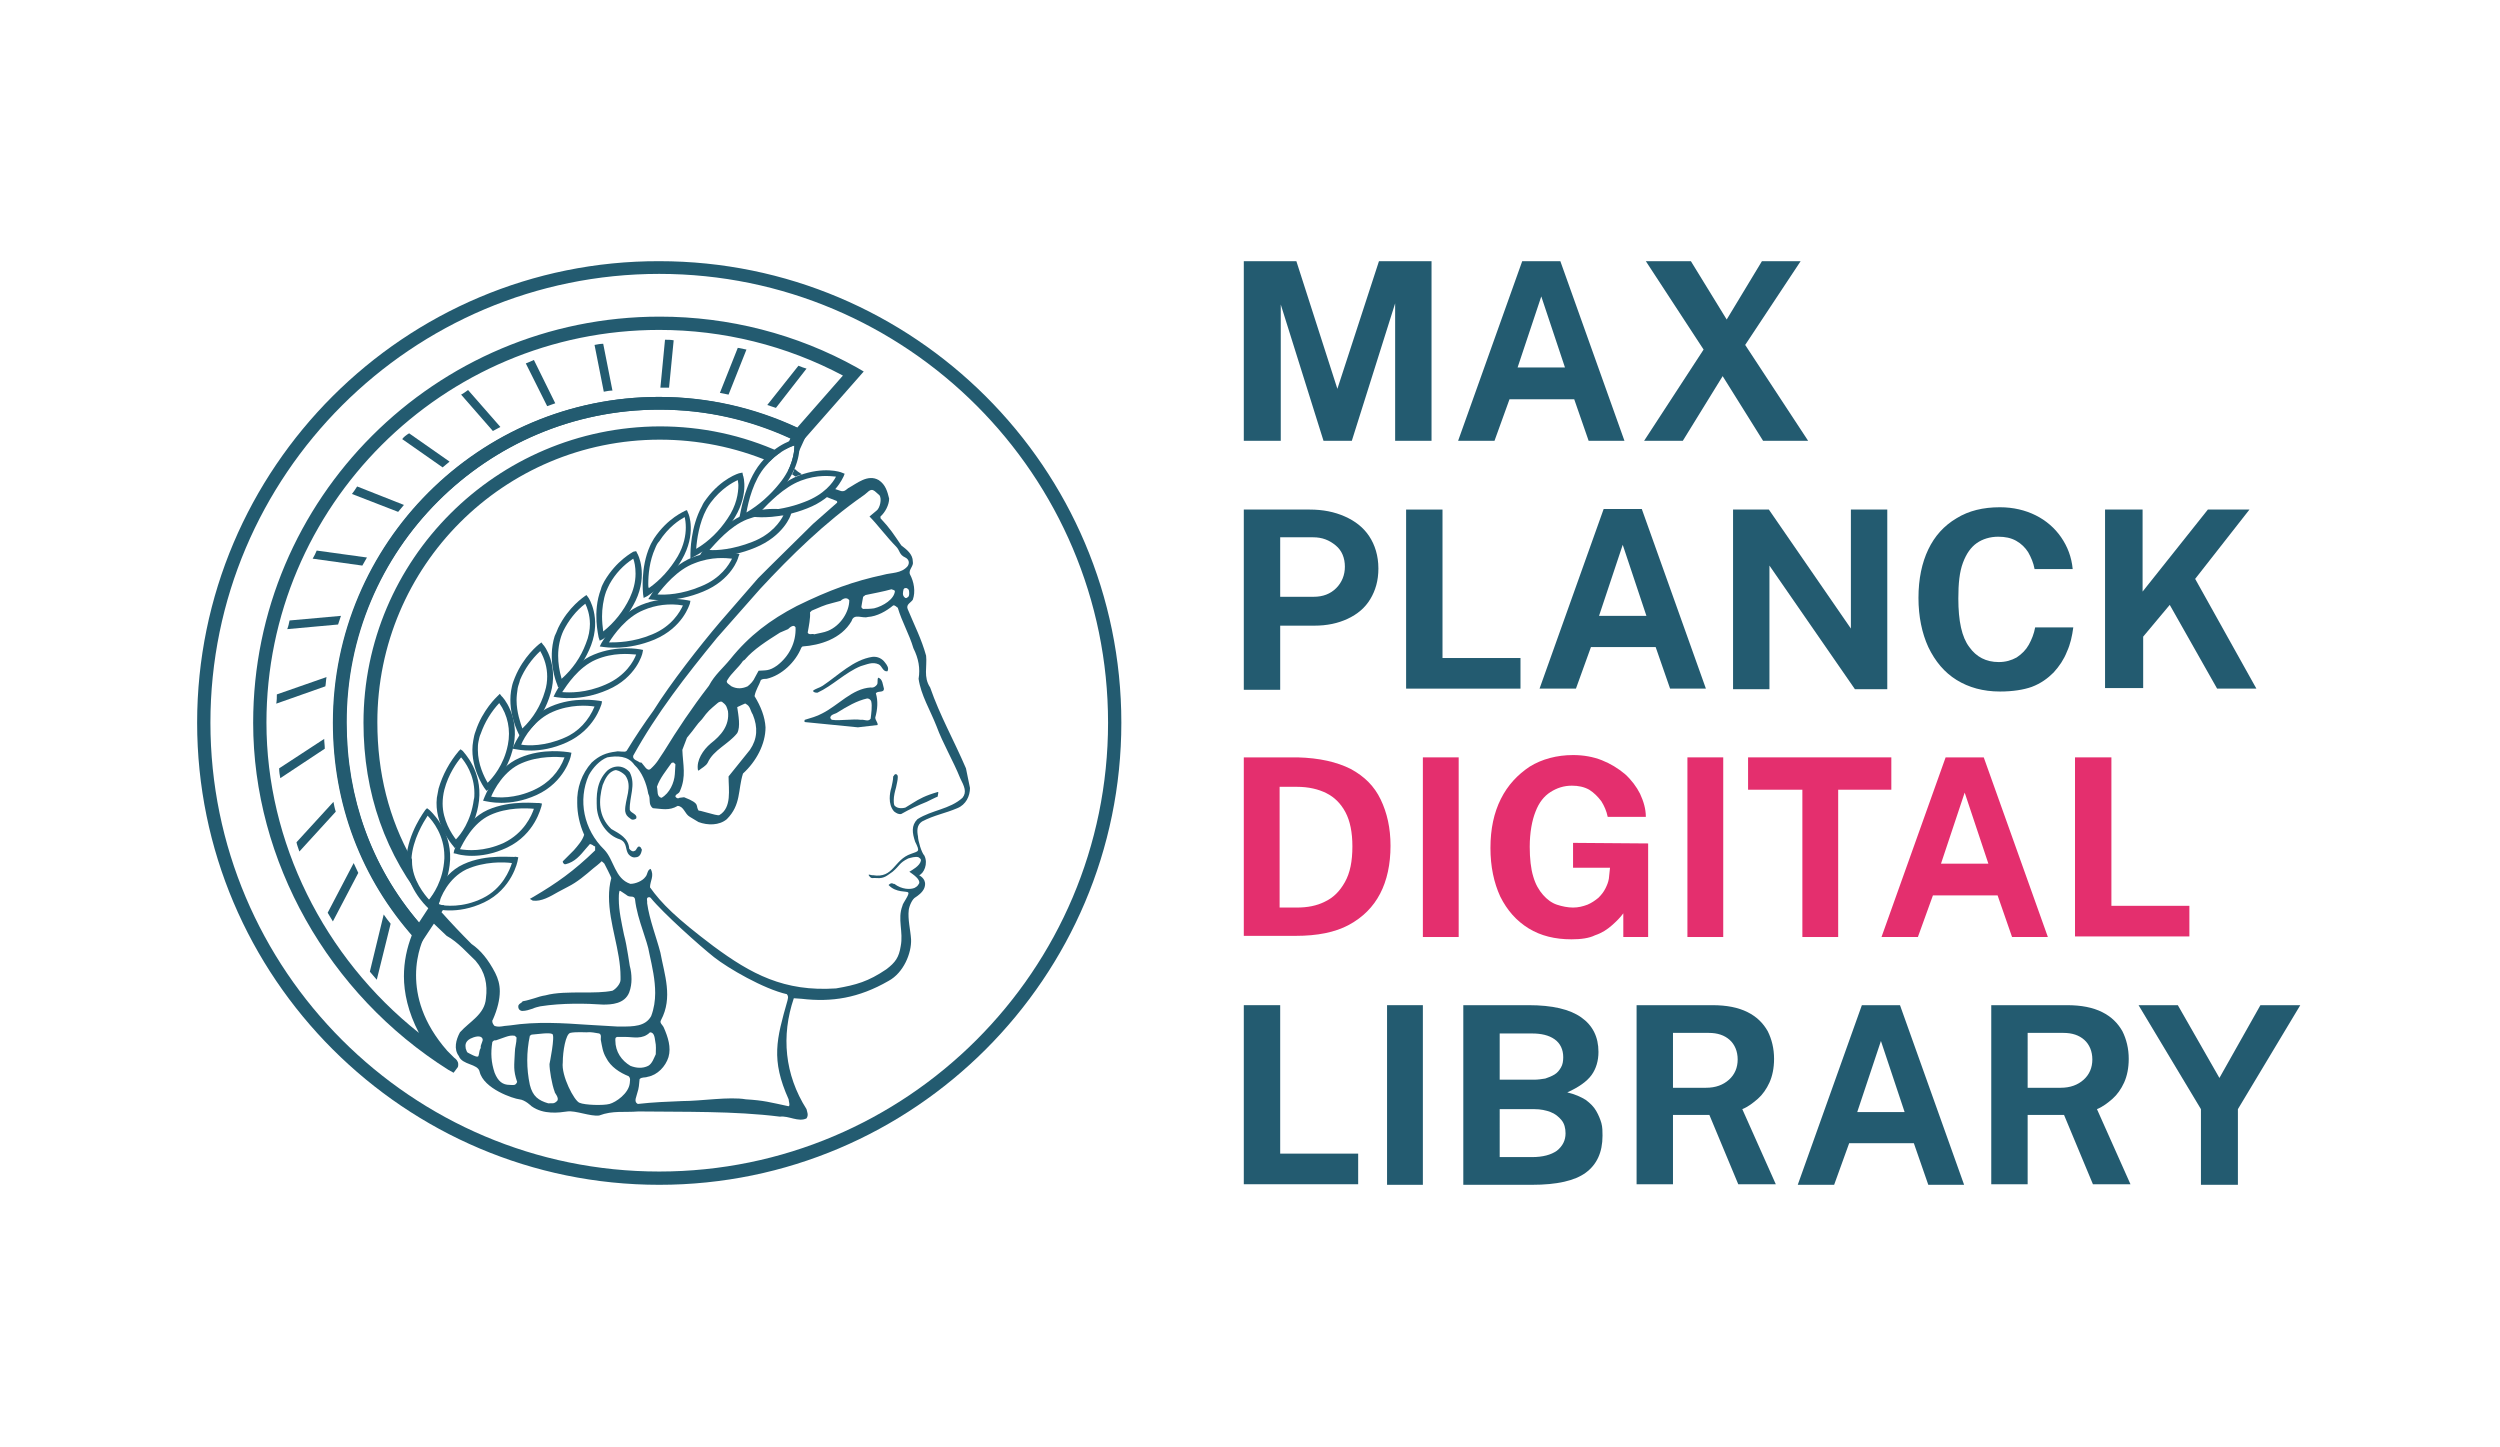 <?xml version="1.0" encoding="UTF-8" standalone="no"?>
<!-- Generator: Adobe Illustrator 28.0.0, SVG Export Plug-In . SVG Version: 6.00 Build 0)  -->

<svg
   version="1.1"
   id="Ebene_1"
   x="0px"
   y="0px"
   viewBox="0 0 190 110"
   xml:space="preserve"
   width="190"
   height="110"
   xmlns="http://www.w3.org/2000/svg"
   xmlns:svg="http://www.w3.org/2000/svg"><defs
   id="defs1364">
	
	
</defs>
<style
   type="text/css"
   id="style1233">
	.st0{fill:#E2E8E2;}
	.st1{fill:#373A37;}
	.st2{display:none;}
	.st3{display:inline;fill:none;stroke:#000000;stroke-width:0.25;}
	.st4{fill:#235B70;}
	.st5{fill:#FFD6C4;}
	.st6{fill:#006C66;}
	.st7{fill:#BEB7DE;}
	.st8{fill:#A8DBDD;}
	.st9{fill:#7CD97A;}
	.st10{fill:#F47828;}
	.st11{fill:#E42F6E;}
	.st12{fill:#7BB7C2;}
	.st13{fill:#5F97FF;}
	.st14{fill:#693585;}
	.st15{fill:#FFBA00;}
	.st16{fill:#9DBBB3;}
	.st17{fill:#1B5048;}
	.st18{fill:#007575;}
	.st19{fill:#3982A6;}
	.st20{fill:none;stroke:#E4007E;stroke-width:7;stroke-miterlimit:10;}
	.st21{fill:#FFFFFF;}
	.st22{fill-rule:evenodd;clip-rule:evenodd;}
	.st23{fill-rule:evenodd;clip-rule:evenodd;fill:#E2E8E2;}
	.st24{fill-rule:evenodd;clip-rule:evenodd;fill:#235B70;}
	.st25{fill-rule:evenodd;clip-rule:evenodd;fill:#006C66;}
	.st26{fill-rule:evenodd;clip-rule:evenodd;fill:#FFFFFF;}
	.st27{fill-rule:evenodd;clip-rule:evenodd;fill:#373A37;}
	.st28{fill:none;stroke:#373A37;stroke-width:0.25;stroke-miterlimit:10;}
	.st29{fill:none;stroke:#373A37;stroke-width:0.251;stroke-miterlimit:10;}
	.st30{fill:none;stroke:#373A37;stroke-width:0.183;stroke-miterlimit:10;}
	.st31{fill:none;stroke:#373A37;stroke-width:0.197;stroke-miterlimit:10;}
</style>
<rect
   y="-39"
   class="st0"
   width="443.8"
   height="238.6"
   id="rect1235"
   style="fill:none"
   x="-39.9" />
<g
   id="g2402"
   transform="translate(15)"><g
     id="g1307"
     transform="matrix(0.439,0,0,0.439,-17.534,2.597)"
     style="stroke-width:2.276">
		<path
   class="st4"
   d="m 39.9,119.2 c 0,44.1 35.9,80 80,80 44.1,0 80,-35.9 80,-80 0,-44.1 -35.9,-79.9 -80,-79.9 -44.1,-0.1 -80,35.8 -80,79.9 z m 2.3,0 c 0,-42.9 34.9,-77.7 77.7,-77.7 42.9,0 77.7,34.9 77.7,77.7 0,42.9 -34.9,77.7 -77.7,77.7 C 77,196.9 42.2,162 42.2,119.2"
   id="path1237"
   style="stroke-width:2.276" />
		<path
   class="st4"
   d="m 142.1,167.3 c -1.9,6.7 -2.9,10.2 0.2,17.1 0,0.3 0.3,1.1 0,1.2 -3.3,-0.7 -4.2,-1 -7.4,-1.2 -2.9,-0.5 -7.7,0.3 -11,0.3 -2.5,0.1 -5.1,0.2 -7.7,0.5 -0.8,-0.4 -0.2,-1.3 -0.1,-1.9 0.3,-0.9 0.3,-1.4 0.4,-2.4 0.4,-0.4 0.9,-0.2 1.4,-0.4 1.7,-0.3 3.1,-1.8 3.6,-3.4 0.5,-1.7 -0.1,-3.5 -0.8,-5.1 -0.2,-0.5 -0.8,-0.8 -0.5,-1.3 2.1,-3.9 0.6,-7.9 -0.1,-11.7 -0.7,-2.7 -1.9,-5.7 -2.3,-8.6 0.1,-0.3 -0.3,-1 0.4,-1 l 0.2,0.1 c 2.2,2.7 8.6,8.4 11,10.3 2.4,1.9 8.6,5.5 12.6,6.4 0.3,0.4 0.2,0.6 0.1,1.1 z m -29.8,6.9 c 0,-0.4 0,-0.5 0.3,-0.6 h 1.5 c 1.3,0 2.9,0.5 4.2,-0.8 0.7,0 0.8,0.8 0.9,1.5 0.2,0.9 0.1,1.5 0.1,2.3 -0.3,0.6 -0.6,1.6 -1.3,2 -1,0.5 -2.1,0.4 -3.1,0 -1.5,-0.9 -2.6,-2.4 -2.6,-4.4 z m 2.5,7.4 c -0.2,1.8 -2.4,3.3 -3.5,3.6 -1.1,0.3 -4.3,0.2 -5.2,-0.2 -0.9,-0.3 -3.2,-4.7 -2.9,-7 0,-1.9 0.5,-4.9 1.3,-5.1 0.8,-0.2 2.8,-0.1 2.8,-0.1 0.8,-0.1 1.5,0.1 2.2,0.2 0.5,0.2 0.2,0.9 0.3,1.2 0.2,1 0.3,2 0.9,3 0.8,1.6 2.4,2.6 3.9,3.2 0.4,0.4 0.2,0.8 0.2,1.2 z m -12.6,3.1 c -0.6,0.6 -0.9,0.3 -1.5,0.4 -1.7,-0.5 -2.7,-1.2 -3.2,-3.2 -0.6,-2.8 -0.6,-5.7 0,-8.5 l 0.3,-0.2 c 1.2,-0.1 3.1,-0.4 3.6,-0.1 0.5,0.3 -0.5,5.2 -0.5,5.2 0,1 0.4,3.5 0.9,4.8 -0.1,0.1 0.9,1.1 0.4,1.6 z m 20.5,-58.3 -0.1,1.7 c -0.1,1.5 -0.9,3.3 -2.3,4.1 -0.9,-0.2 -0.6,-1.2 -0.8,-1.9 0.5,-1.5 1.6,-2.8 2.5,-4.1 0.1,-0.1 0.2,-0.1 0.4,-0.1 z m 12.5,-13.5 c -0.9,0.4 -1.8,0.5 -2.8,0 -0.3,-0.3 -1.1,-0.6 -0.7,-1.1 0.7,-1.2 1.9,-2.1 2.7,-3.3 l 0.3,-0.2 c 1.5,-1.8 3.9,-3.3 6.1,-4.7 l 1.4,-0.6 c 0.3,-0.3 1,-0.9 1.3,-0.3 0.1,2.6 -1.1,5 -3.2,6.6 -1.4,1 -2,0.8 -3.2,0.9 l -0.6,1.1 c -0.3,0.7 -0.8,1.2 -1.3,1.6 z m -4.9,22.3 c -0.4,0.2 -4,-1.1 -3.5,-0.7 -0.8,-0.9 0.5,-1.2 -2.6,-2.4 l -0.8,0.1 c -0.1,0.1 -0.4,0.2 -0.7,-0.2 0,-0.5 0.6,-0.4 0.8,-1 1.1,-2.5 0.5,-4.5 0.4,-7.1 l 0.8,-2.1 c 1.6,-1.9 1.6,-2.2 2.6,-3.2 1.1,-1.5 1.3,-1.6 2.7,-2.8 0.2,-0.2 0.7,-0.4 0.9,-0.1 0.7,0.5 0.7,0.9 0.9,1.5 0.3,2.5 -1.2,4.2 -3,5.6 -1.3,1.1 -2.5,2.9 -2.2,4.6 l 0.1,0.1 c 0.6,-0.5 1.3,-0.8 1.6,-1.4 1,-2.2 3.6,-3.2 5.1,-5.1 0.6,-1.1 0.2,-3.1 0,-4.5 0,0 1.9,-0.9 1.4,-0.6 0.9,0.4 0.8,1.1 1.3,1.9 0.9,2.2 0.8,4.2 -0.5,6.1 l -3.7,4.6 c 0,2.3 0.6,5.4 -1.6,6.7 z m 15.7,-35.1 0.3,-0.3 c 1.2,-0.5 2.2,-1 3.5,-1.3 l 1.5,-0.4 c 0.4,-0.4 1.1,-0.7 1.5,-0.1 0,2 -1.5,4.4 -3.7,5.3 -0.7,0.3 -1.6,0.4 -2.4,0.6 -0.2,-0.2 -0.9,0.2 -1.1,-0.3 0.2,-1.1 0.5,-2.6 0.4,-3.5 z m 14.7,-3.7 c -0.1,1.4 -2,2.6 -3.6,3 -0.7,0.1 -1.3,0.1 -1.9,0.1 -0.2,-0.1 -0.3,-0.2 -0.3,-0.4 0.1,-0.7 0.2,-1.1 0.3,-1.7 l 0.4,-0.3 c 1.4,-0.3 3.1,-0.6 4.5,-1 0.2,0.1 0.5,0.1 0.6,0.3 z m -45.3,28.5 c 4.1,-7.4 9.1,-13.8 14.5,-20.4 l 7.5,-8.5 c 5.3,-5.7 11.2,-11.5 17.8,-16.1 0.8,-0.5 1.2,-1.4 2,-0.8 l 0.8,0.7 c 0.5,0.6 0.1,2.3 -0.5,2.7 -0.4,0.3 -0.8,0.7 -1.2,1 1.3,1.3 3.1,3.7 4.6,5.2 0.7,0.7 0.5,1.4 1.6,1.9 0.6,0.3 0.8,0.9 0.4,1.5 -1.1,1.3 -2.8,1.1 -4.2,1.5 -5.1,1.1 -9.3,2.6 -15,5.4 -4.6,2.4 -8.2,5.1 -11.5,9.2 -1.3,1.6 -2.7,2.7 -3.7,4.6 -3,3.9 -5.4,7.5 -7.8,11.4 -0.9,1.3 -1.1,1.9 -2.3,3 -0.6,0.5 -1.1,-0.6 -1.5,-1 0,0 -0.1,-0.1 -0.1,-0.1 -0.1,0 -0.3,0 -0.4,-0.1 -0.2,-0.2 -1.2,-0.4 -1,-1.1 z m 47.7,-27.6 c -0.2,0.2 -0.4,0.4 -0.6,0.3 -0.6,-0.4 -0.4,-1 -0.3,-1.5 0.1,-0.1 0.1,-0.2 0.3,-0.2 0.3,-0.1 0.5,0.2 0.6,0.3 0.1,0.4 0.1,0.8 0,1.1 z M 94,181.9 c -1.2,0 -2,-0.6 -2.6,-2.1 -0.6,-1.8 -0.7,-3.4 -0.4,-5.3 0.1,-0.2 0.4,-0.4 0.6,-0.3 l 1.7,-0.6 c 0.6,-0.2 1,-0.3 1.6,-0.2 l 0.3,0.3 c 0,1 -0.3,1.7 -0.3,2.6 -0.1,2.3 -0.3,3 0.4,5.1 -0.3,0.7 -0.7,0.5 -1.3,0.5 z m -5,-6.4 c -0.3,0.5 -0.2,0.8 -0.4,1.4 -0.1,0.3 -0.9,-0.1 -1.1,-0.2 -0.9,-0.5 -0.8,-0.2 -1.1,-1.1 -0.1,-0.6 -0.1,-1.2 0.8,-1.7 0.6,-0.3 1.8,-0.7 2.1,0 0.2,0.4 -0.4,1 -0.3,1.6 z m 84,-48.4 c -2.1,-4.9 -4.5,-9.1 -6.2,-14 -1.2,-1.8 -0.5,-3.6 -0.7,-5.5 -0.8,-2.9 -2,-5.2 -3.2,-8.1 -0.3,-0.8 0.6,-1.1 0.9,-1.6 0.5,-1.4 0.2,-3.1 -0.5,-4.4 -0.3,-0.8 0.7,-1.4 0.5,-2.2 0,-1.3 -1.1,-2.1 -2,-2.8 -1.3,-1.9 -1.9,-2.9 -3.6,-4.7 v -0.3 c 0.8,-0.7 1.5,-2 1.5,-3.1 -0.3,-1.2 -0.6,-2.4 -1.8,-3.2 -1.9,-1.1 -3.8,0.6 -5.3,1.4 -0.4,0.3 -0.6,0.6 -1.2,0.5 -0.4,-0.1 -0.8,-0.3 -1.2,-0.4 -0.4,0.4 -0.9,0.9 -1.4,1.4 l 1.8,0.7 c 0.1,0.1 0.1,0.1 0.1,0.2 0,0 0,0.1 0,0.1 l -4.2,3.7 c 0,0 -7.4,7.3 -7.4,7.3 l -2.1,2.1 -6.6,7.6 c -3.4,4 -8.5,10.5 -11.5,15.3 -1.6,2.2 -3.2,4.6 -4.6,6.9 -0.2,0.3 -0.5,0.2 -0.9,0.2 -0.3,0 -0.7,-0.1 -1,0 v 0 h -0.1 c 0,0 0,0 0.1,0 -1.7,0.2 -2.9,0.7 -4.2,1.9 -1.7,1.9 -2.6,4.4 -2.5,7 0,1.8 0.4,3.7 1.2,5.5 -0.3,1 -1.1,1.9 -1.8,2.7 l -0.4,0.4 -0.5,0.5 c -0.3,0.3 -0.7,0.7 -1,1 v 0 0 c 0,0.1 0,0.3 0.3,0.5 h 0.1 0.1 c 1.6,-0.4 2.5,-1.5 3.5,-2.7 0,0 0.6,-0.7 0.7,-0.8 0.1,0 0.3,0.1 0.5,0.2 0.1,0.1 0.2,0.2 0.4,0.2 v 0.1 0.6 c -3.7,3.6 -6.7,5.7 -10.6,8 l -0.7,0.4 0.5,0.3 c 1.5,0.2 3,-0.7 4.4,-1.5 l 1.7,-0.9 c 1.6,-0.8 3,-2 4.4,-3.2 0,0 1.3,-1 1.4,-1.2 0.1,0 0.3,0.2 0.4,0.3 l 0.1,0.1 c 0,0 1.2,2.3 1.2,2.5 -0.3,1.1 -0.4,2.2 -0.4,3.2 0,2.4 0.5,4.7 1,7 0.5,2.3 1,4.6 1,6.9 0,0.1 0,0.3 0,0.5 0,0.7 -0.8,1.6 -1.4,1.9 -1.5,0.3 -3.2,0.3 -5.1,0.3 -2.3,0 -4.7,0 -6.5,0.5 -0.7,0.1 -1.3,0.3 -1.9,0.5 -0.7,0.2 -1.3,0.4 -1.9,0.5 h -0.1 l -0.1,0.1 -0.2,0.2 c -0.2,0.1 -0.5,0.3 -0.5,0.6 v 0.1 c 0,0.2 0.1,0.4 0.2,0.5 0.1,0.1 0.3,0.2 0.5,0.2 0.6,0 1.2,-0.2 1.8,-0.4 0.4,-0.2 0.9,-0.3 1.3,-0.4 3.8,-0.6 8,-0.5 10.9,-0.3 1.4,0 3.7,-0.1 4.5,-2.1 0.3,-0.8 0.4,-1.6 0.4,-2.3 0,-0.8 -0.1,-1.6 -0.3,-2.3 l -0.3,-1.9 c -0.2,-1.2 -0.4,-2.4 -0.7,-3.5 -0.4,-2 -0.9,-4.1 -0.9,-6.2 0,-0.4 0,-0.9 0.1,-1.3 0,-0.1 0.1,-0.1 0.1,-0.1 0.1,0 0.3,0.2 0.5,0.3 0.2,0.1 0.4,0.3 0.6,0.4 0.2,0.2 0.5,0.3 0.8,0.3 0.4,0 0.6,0.1 0.7,0.4 0.2,1.9 0.8,3.8 1.4,5.6 0.4,1.3 0.9,2.6 1.1,3.9 0.5,2.3 1,4.5 1,6.8 0,1.3 -0.2,2.7 -0.7,4 -1,1.8 -3.1,1.8 -5.2,1.8 h -0.6 l -5.1,-0.3 c -4.4,-0.3 -8.9,-0.6 -13.5,0.1 -0.3,0 -0.7,0.1 -1,0.1 -0.6,0.1 -1.1,0.2 -1.7,0 -0.2,-0.2 -0.4,-0.5 -0.4,-0.8 0,-0.1 0,-0.2 0.1,-0.3 0.8,-1.8 1.2,-3.5 1.2,-4.9 0,-1.2 -0.3,-2.2 -0.8,-3.2 -1.2,-2.3 -2.5,-3.9 -4.1,-5 -1.8,-1.8 -3.5,-3.6 -5.2,-5.5 -0.9,-0.1 -1.4,-0.3 -1.5,-0.3 l -0.2,-0.1 -0.9,1.1 c 1.1,1.1 2.2,2.2 3.5,3.4 2,1.1 3.6,3 5,4.3 1.7,2 2.1,4.1 1.8,6.5 -0.2,2.8 -2.8,4 -4.5,5.9 -0.7,1.3 -1.1,2.9 -0.2,4.1 0.6,1.6 3.3,1.3 3.6,2.7 0.7,3 5.9,4.7 6.9,4.8 1,0.1 2.1,1.2 2.1,1.2 2.1,1.5 4.8,1.1 6.2,0.9 1.4,-0.2 4,0.9 5.5,0.7 2.4,-0.9 4.3,-0.5 6.8,-0.7 7.8,0.1 16.6,-0.1 24.5,0.9 1.5,-0.2 3.2,1 4.6,0.3 0.4,-0.6 0.1,-1.1 0,-1.6 -3.8,-6 -4.4,-12.7 -2.2,-19.2 l 1.4,0.1 c 5.1,0.6 9.8,-0.1 15,-3.1 2.6,-1.4 4,-4.8 3.9,-7.2 -0.1,-1.6 -0.6,-3.5 -0.4,-5.1 0.1,-0.7 0.6,-1.9 1.2,-2.2 0.3,-0.2 1.2,-0.8 1.5,-1.6 0.5,-1.4 -0.6,-2 -0.9,-2.2 0.8,-0.3 1.6,-2 0.9,-3.4 -0.5,-0.5 -1.1,-2.6 -1.1,-3.3 -0.2,-1 -0.2,-2 0.7,-2.6 2.1,-1.1 4,-1.4 6.1,-2.3 1.5,-0.6 2.2,-2.1 2.2,-3.5 z m -0.6,5.1 c -2.2,2 -5.3,2.1 -7.8,3.7 -1.1,1.1 -0.9,2.4 -0.4,3.9 0.9,1.8 0.6,1.6 -0.7,2.1 -3,1 -3,4.3 -6.6,3.7 -0.2,0.1 -1.1,-0.4 -0.6,0.2 0.4,0.5 0.6,0.2 1.3,0.3 1.3,0.1 1.8,-0.5 2.7,-1.1 1.3,-1.1 1.1,-1.5 2.7,-2.3 0.4,-0.1 1.3,-0.4 1.8,-0.2 0.4,0.3 0.4,0.3 0.4,0.6 -0.2,0.9 -1.5,1.6 -2,1.9 0.7,0.5 1.9,1.3 1.7,2 -0.3,0.5 -0.3,0.5 -0.8,0.8 -0.7,0.3 -2.2,0.3 -3.5,-0.7 -0.2,0.1 -0.4,-0.4 -1,0.2 1.3,1.4 3.2,1 3.4,1.3 0.3,0.3 -1,1.9 -1,2.3 -0.9,2.3 0.2,4.5 -0.3,7 -0.3,1.9 -0.9,2.8 -2.5,4 -3.1,2.1 -5.2,2.7 -8.7,3.3 -9,0.6 -14.7,-2.5 -21.2,-7.3 -6.5,-4.9 -9,-7.4 -11,-10.2 0,-1.1 0.8,-2 0.1,-3.2 -0.6,0.2 -0.5,1 -0.9,1.4 -0.5,0.7 -1.7,1.2 -2.6,1.2 -2.7,-0.9 -2.8,-4.1 -4.5,-5.9 -3.6,-3.5 -4.6,-8.6 -2.7,-12.9 0.7,-1.3 1.9,-2.6 3.2,-3.1 1.7,-0.3 3.6,-0.3 4.7,1.3 1.3,1.2 2.1,3.2 2.4,5 0.5,0.9 -0.1,1.8 0.8,2.5 1.5,0.1 2.8,0.5 4.3,-0.4 1.1,0.1 1.2,1.4 2.1,1.9 l 1.5,0.9 c 1.6,0.6 3.6,0.6 4.9,-0.5 2.5,-2.5 1.9,-5.1 2.8,-7.9 2.3,-2.1 3.9,-5.1 3.9,-8 -0.1,-1.8 -0.8,-3.6 -1.9,-5.4 0.2,-1.1 0.8,-1.9 1.1,-2.8 0.3,-0.2 0.7,-0.2 1,-0.2 2.6,-0.6 5,-2.9 6,-5.4 l 0.2,-0.2 c 3,-0.2 6.7,-1.3 8.5,-4.4 0.4,-1.4 1.9,-0.4 2.8,-0.7 1.6,-0.1 3.2,-1 4.4,-2 0.3,-0.1 0.6,0.3 0.8,0.4 0.7,2.4 2,4.6 2.7,7 0.9,1.8 1.2,3.5 0.9,5.3 0.4,2.8 2,5.4 3.1,8.2 1.1,3 2.9,6 4.1,9 0.7,1.4 1.2,2.4 0.4,3.4"
   id="path1239"
   style="stroke-width:2.276" />
		<path
   class="st4"
   d="m 159,108.8 c 0.4,0.5 0.7,1 0.4,1.5 -0.8,0.1 -0.9,-0.9 -1.5,-1.2 -1.1,-0.5 -2,0 -3.1,0.3 -2.7,1.1 -4.9,3.4 -7.5,4.6 -0.3,0 -0.6,0 -0.8,-0.3 0.4,-0.4 1.1,-0.5 1.7,-0.9 2.7,-1.8 5.3,-4.5 8.6,-5 0.9,-0.1 1.7,0.3 2.2,1 m -2.5,9.7 c -0.4,0.6 -1.1,0.1 -1.7,0.2 -1.3,-0.2 -3.6,0.2 -5,0 -0.2,-0.1 -0.4,-0.4 -0.2,-0.6 0.2,-0.4 0.8,-0.4 1.2,-0.7 1.6,-1 3.3,-2 5.1,-2.4 0.3,0 0.6,0.2 0.7,0.5 0.2,0.8 0,2.2 -0.1,3 z m 2.3,-5.2 c -0.2,-0.6 -0.2,-1.7 -1,-1.9 -0.2,0.4 0,0.9 -0.2,1.2 -0.2,0.3 -0.6,0.6 -1.1,0.5 -3.2,0.2 -5.6,3.1 -8.4,4.5 -0.9,0.5 -2,0.8 -3,1.1 -0.1,0.2 -0.1,0.4 0.1,0.4 3.1,0.3 6.1,0.6 9.1,0.9 l 3.4,-0.4 c 0.1,-0.4 -0.4,-0.8 -0.4,-1.3 0.4,-1.4 0.5,-2.9 0.1,-4.2 0.4,-0.5 1.4,0 1.4,-0.8 m 1.7,15.1 c 0.1,-0.2 0.2,-0.3 0.4,-0.3 0.2,0.1 0.3,0.2 0.3,0.5 0,0.6 -0.2,1.2 -0.3,1.8 -0.2,0.7 -0.4,1.5 -0.4,2.2 0,0.3 0,0.6 0.1,0.9 0.4,0.5 1.1,0.6 1.9,0.4 0,0 1.3,-0.8 1.3,-0.8 1.1,-0.7 2.2,-1.3 4.3,-1.9 0.1,0 0.1,0 0.1,0 0,0 0,0.1 0,0.2 0,0.2 -0.1,0.4 -0.1,0.6 -0.1,0 -1.9,0.9 -1.9,0.9 -1.5,0.6 -3,1.3 -4.4,2.1 -0.4,0.1 -0.8,-0.1 -1.2,-0.4 l -0.1,-0.1 c -0.5,-0.6 -0.7,-1.4 -0.7,-2.2 0,-0.6 0.1,-1.3 0.3,-1.9 0.1,-0.6 0.3,-1.2 0.3,-1.9 l 0.1,-0.1 m -45.7,-0.6 c 1.1,2.2 -0.1,4.2 0,6.5 0.2,0.6 1.4,0.7 1.1,1.5 -0.3,0.2 -0.7,0.3 -1,0 -0.6,-0.4 -0.8,-0.7 -0.9,-1.3 -0.1,-2 1.4,-4.3 0,-6.2 -0.4,-0.4 -1,-0.8 -1.6,-0.9 -1.3,0.2 -1.9,1.6 -2.3,2.6 -0.7,2.6 -0.8,5.4 1.5,7.6 1.4,0.8 3,1.6 3.1,3.4 0.2,0.3 0.6,0.6 0.9,0.4 0.4,0 0.5,-1.2 1.1,-0.6 l 0.2,0.4 c -0.1,0.5 -0.3,1.3 -1.1,1.3 -0.4,0.1 -0.8,-0.1 -1.1,-0.4 -0.8,-0.8 -0.2,-2.1 -1.6,-2.7 -2.3,-0.7 -3.8,-3.1 -4,-5.4 -0.1,-2.2 -0.1,-4.6 1.8,-6.5 0.7,-0.6 1.7,-0.9 2.6,-0.6 0.4,0.1 1,0.5 1.3,0.9"
   id="path1241"
   style="stroke-width:2.276" />
		<path
   class="st24"
   d="m 86.5,144.6 c 3.1,-1.4 6.5,-1.3 7.9,-1.1 -0.4,1.2 -1.6,4.4 -5.1,6.1 -3.5,1.7 -6.5,1.3 -7.6,1.1 0.3,-1.3 1.7,-4.6 4.8,-6.1 z M 86,143.7 c -4.2,1.9 -5.5,6.9 -5.5,7.1 l -0.1,0.4 0.4,0.1 c 0.2,0.1 4,1.3 8.8,-1 4.8,-2.3 5.8,-7.1 5.8,-7.3 l 0.1,-0.5 -0.5,-0.1 c -0.2,0.2 -4.9,-0.6 -9,1.3 m 4.6,-8.5 c 3,-1.4 6.4,-1.2 7.6,-1.1 -0.4,1.2 -1.7,4.2 -5.2,5.9 -3.5,1.6 -6.4,1.3 -7.6,1.1 0.6,-1.2 2.2,-4.5 5.2,-5.9 z m -0.4,-0.9 c -4.2,1.9 -5.7,6.8 -5.8,7 l -0.1,0.5 0.5,0.1 c 0.2,0.1 4,1.2 8.8,-1.1 4.8,-2.3 5.8,-6.9 5.9,-7.1 l 0.1,-0.5 -0.5,-0.1 c -0.3,0.1 -4.8,-0.6 -8.9,1.2"
   id="path1243"
   style="stroke-width:2.276" />
		<path
   class="st24"
   d="m 96.1,126.2 c 3,-1.3 6.2,-1.1 7.4,-1 -0.9,2.5 -2.8,4.5 -5.2,5.6 -3.4,1.6 -6.4,1.4 -7.5,1.2 0.5,-1.2 2.2,-4.5 5.3,-5.8 z m -0.4,-0.9 c -4.2,1.8 -6,6.7 -6.1,6.9 l -0.2,0.5 0.5,0.1 c 0.2,0 4,1.1 8.8,-1.1 4.8,-2.2 5.9,-6.6 5.9,-6.8 l 0.1,-0.5 -0.5,-0.1 c -0.2,0 -4.4,-0.8 -8.5,1 m 5.8,-8 c 3,-1.3 6,-1.1 7.2,-0.9 -1,2.4 -2.8,4.4 -5.2,5.4 -3.4,1.5 -6.3,1.4 -7.5,1.2 0.5,-1.3 2.4,-4.4 5.5,-5.7 z m -0.4,-0.9 c -4.2,1.8 -6.3,6.6 -6.4,6.8 l -0.2,0.5 0.6,0.1 c 0.2,0 4,1 8.8,-1.2 4.8,-2.2 5.9,-6.4 6,-6.6 l 0.1,-0.5 -0.5,-0.1 c -0.2,0 -4.3,-0.8 -8.4,1 m 7.8,-8.1 c 3,-1.3 5.8,-1 7,-0.9 -0.4,1.1 -1.8,3.7 -5.3,5.2 -3.4,1.5 -6.3,1.4 -7.5,1.3 0.8,-1.2 2.8,-4.3 5.8,-5.6 z m -0.3,-0.9 c -4.2,1.7 -6.6,6.5 -6.7,6.7 l -0.3,0.6 0.6,0.1 c 0.2,0 4,0.8 8.8,-1.3 4.9,-2.1 6,-6.2 6,-6.4 l 0.1,-0.5 -0.5,-0.1 c -0.1,0 -3.9,-0.8 -8,0.9"
   id="path1245"
   style="stroke-width:2.276" />
		<path
   class="st24"
   d="m 117.2,99.7 c 2.1,-0.9 4.5,-1.2 6.8,-0.8 -0.5,1.1 -1.9,3.6 -5.3,5 -3.3,1.4 -6.2,1.4 -7.5,1.4 0.8,-1.3 3,-4.4 6,-5.6 z m -0.4,-0.9 c -4.2,1.7 -6.8,6.5 -6.9,6.6 l -0.3,0.6 0.7,0.1 c 0.2,0 4,0.7 8.8,-1.3 4.9,-2.1 6,-6 6.1,-6.2 l 0.1,-0.5 -0.5,-0.1 c -0.2,0 -3.8,-0.9 -8,0.8"
   id="path1247"
   style="stroke-width:2.276" />
		<path
   class="st24"
   d="m 126,91.6 c 3,-1.2 5.5,-0.9 6.5,-0.8 -0.5,1 -1.9,3.4 -5.4,4.8 -3.3,1.4 -6.1,1.5 -7.5,1.4 1,-1.3 3.4,-4.3 6.4,-5.4 z m -0.4,-1 c -4.2,1.7 -7.1,6.4 -7.2,6.6 l -0.4,0.6 0.7,0.1 c 0.2,0 4,0.6 8.8,-1.4 4.9,-2 6.1,-5.8 6.1,-6 l 0.2,-0.5 -0.5,-0.1 c -0.1,0 -3.5,-0.9 -7.7,0.7"
   id="path1249"
   style="stroke-width:2.276" />
		<path
   class="st24"
   d="m 135.1,84 c 2.9,-1.1 5.3,-0.9 6.3,-0.7 -0.5,1 -2,3.3 -5.4,4.6 -3.3,1.3 -6.1,1.5 -7.4,1.4 1.1,-1.2 3.5,-4.1 6.5,-5.3 z m -0.3,-0.9 c -4.2,1.6 -7.4,6.3 -7.5,6.5 l -0.4,0.7 0.8,0.1 c 0.2,0 4,0.5 8.8,-1.5 4.9,-2 6.2,-5.6 6.2,-5.8 l 0.2,-0.5 -0.5,-0.2 c -0.2,0.1 -3.4,-0.9 -7.6,0.7"
   id="path1251"
   style="stroke-width:2.276" />
		<path
   class="st24"
   d="m 144.4,77.3 c 2.9,-1.1 5.1,-0.8 6.1,-0.7 -0.5,1 -2,3.1 -5.5,4.4 -2.3,0.9 -4.8,1.4 -7.4,1.5 1.2,-1.3 3.9,-4.1 6.8,-5.2 z m -0.3,-0.9 c -4.2,1.6 -7.7,6.2 -7.8,6.4 l -0.5,0.7 0.9,0.1 c 0.2,0 4,0.4 8.8,-1.5 4.9,-1.9 6.2,-5.4 6.3,-5.5 l 0.2,-0.5 -0.5,-0.2 c -0.2,-0.1 -3.1,-1.1 -7.4,0.5 M 77,143.3 c 0,-0.1 0,-0.3 0,-0.5 0.2,-3.4 2.1,-6.4 2.8,-7.5 0.9,0.9 2.9,3.4 2.9,7 0,0.1 0,0.3 0,0.4 -0.2,3.9 -2,6.3 -2.7,7.2 -0.8,-0.8 -3,-3.4 -3,-6.6 z m 2.4,-9 c -0.1,0.2 -3,3.9 -3.3,8.5 -0.3,4.6 3.5,8.2 3.6,8.3 l 0.3,0.3 0.3,-0.3 c 0.1,-0.1 3.1,-2.9 3.4,-8.2 0.2,-5.3 -3.5,-8.5 -3.6,-8.6 l -0.4,-0.3 -0.3,0.3"
   id="path1253"
   style="stroke-width:2.276" />
		<path
   class="st24"
   d="m 82.4,133.2 c 0,-0.8 0.1,-1.6 0.3,-2.4 0.7,-2.7 2.2,-4.8 2.9,-5.6 0.7,0.8 2.3,3 2.3,6.2 0,0.4 0,0.8 -0.1,1.1 -0.5,3.8 -2.3,6.1 -3.1,6.9 -0.7,-0.9 -2.3,-3.3 -2.3,-6.2 z m 2.8,-9.1 c -1.6,1.9 -2.8,4.1 -3.5,6.5 -0.1,0.5 -0.2,1.1 -0.3,1.6 -0.5,4.5 2.7,8.2 2.8,8.3 l 0.3,0.4 0.4,-0.3 c 0.1,-0.1 3.2,-2.8 3.8,-7.9 0.6,-5.2 -2.7,-8.4 -2.8,-8.6 l -0.4,-0.3 -0.3,0.3"
   id="path1255"
   style="stroke-width:2.276" />
		<path
   class="st24"
   d="m 88.5,123.9 c 0,-0.5 0,-0.9 0.1,-1.4 0.1,-0.5 0.2,-1 0.4,-1.4 0.7,-2 1.8,-3.8 3.2,-5.3 1.5,2.1 2,4.7 1.5,7.2 -0.7,3.6 -2.7,5.8 -3.5,6.6 -0.6,-1 -1.7,-3.2 -1.7,-5.7 z m 3.4,-9.3 c -0.1,0.1 -2.6,2.4 -3.8,6.1 -0.2,0.5 -0.3,1 -0.4,1.6 -0.8,4.3 1.9,8.2 2,8.3 l 0.3,0.4 0.4,-0.3 c 0.1,-0.1 3.3,-2.6 4.3,-7.6 1,-5.1 -1.9,-8.4 -2.1,-8.5 l -0.3,-0.4 -0.4,0.4"
   id="path1257"
   style="stroke-width:2.276" />
		<path
   class="st24"
   d="m 95.2,115.3 c 0,-0.7 0.1,-1.4 0.2,-2.1 0.1,-0.5 0.3,-0.9 0.4,-1.4 0.8,-1.9 2,-3.6 3.5,-5 0.8,1.4 1.2,2.9 1.2,4.4 0,0.8 -0.1,1.7 -0.4,2.6 -0.7,2.4 -2,4.6 -3.9,6.4 -0.3,-0.9 -1,-2.8 -1,-4.9 z m 3.9,-9.7 c -0.1,0.1 -2.7,2.1 -4.2,5.8 -0.2,0.5 -0.4,1 -0.5,1.5 -1,4.2 1.1,8.1 1.2,8.3 l 0.3,0.5 0.5,-0.3 c 0.1,-0.1 3.3,-2.4 4.7,-7.3 1.4,-4.9 -1.1,-8.3 -1.3,-8.4 l -0.3,-0.4 -0.4,0.3"
   id="path1259"
   style="stroke-width:2.276" />
		<path
   class="st24"
   d="m 102.4,107.6 c 0,-1.5 0.3,-3 0.9,-4.3 0.9,-1.8 2.2,-3.5 3.8,-4.7 0.3,0.6 0.8,1.9 0.8,3.5 0,1 -0.2,2.2 -0.7,3.4 -0.9,2.4 -2.3,4.4 -4.2,6.1 -0.4,-1.4 -0.6,-2.7 -0.6,-4 z M 107,97.3 c -0.1,0.1 -2.8,1.8 -4.6,5.5 -0.2,0.5 -0.4,1 -0.6,1.4 -1.3,4.1 0.3,8.1 0.4,8.3 l 0.2,0.6 0.5,-0.3 c 0.1,-0.1 3.4,-2.3 5.2,-7 1.8,-4.8 -0.4,-8.2 -0.5,-8.3 l -0.3,-0.4 -0.3,0.2"
   id="path1261"
   style="stroke-width:2.276" />
		<path
   class="st24"
   d="m 110,100.8 c 0,-1.3 0.2,-2.9 0.7,-4.3 0.2,-0.5 0.4,-0.9 0.6,-1.3 1,-1.8 2.4,-3.3 4.1,-4.4 0.2,0.5 0.4,1.4 0.4,2.6 0,1.5 -0.4,2.9 -1,4.2 -1.1,2.3 -2.7,4.3 -4.6,5.8 -0.1,-0.8 -0.2,-1.7 -0.2,-2.6 z m 5.4,-11.2 c -0.1,0.1 -2.9,1.5 -5,5.1 -0.2,0.4 -0.5,0.9 -0.6,1.4 -1.5,3.9 -0.4,8.1 -0.4,8.3 l 0.2,0.6 0.6,-0.3 c 0.1,-0.1 3.4,-2.1 5.6,-6.6 2.2,-4.6 0.4,-8.1 0.3,-8.2 l -0.2,-0.4 -0.5,0.1"
   id="path1263"
   style="stroke-width:2.276" />
		<path
   class="st24"
   d="m 118,95.2 c 0,-1.6 0.2,-4 1.2,-6.2 0.2,-0.5 0.4,-0.9 0.7,-1.2 1.6,-2.5 3.5,-3.7 4.4,-4.2 0.1,0.4 0.2,1 0.2,1.8 0,1.3 -0.3,3.1 -1.4,5 -1.3,2.2 -3,4.1 -5,5.5 C 118,95.7 118,95.5 118,95.2 Z m 6.4,-12.7 c -0.1,0.1 -3,1.2 -5.4,4.8 -0.2,0.4 -0.5,0.8 -0.7,1.3 -1.7,3.8 -1.2,8.1 -1.2,8.3 l 0.1,0.7 0.6,-0.3 c 0.1,-0.1 3.5,-2 6,-6.3 2.6,-4.5 1.2,-8 1.1,-8.1 l -0.2,-0.5 -0.3,0.1"
   id="path1265"
   style="stroke-width:2.276" />
		<path
   class="st24"
   d="m 128.1,82.2 c 0.2,-0.4 0.5,-0.8 0.7,-1.1 1.8,-2.4 3.8,-3.5 4.7,-3.9 0,0.2 0.1,0.5 0.1,0.9 0,1.3 -0.3,3.5 -1.9,5.8 -1.4,2.1 -3.2,3.9 -5.4,5.2 0.1,-1.5 0.5,-4.5 1.8,-6.9 z m 5.7,-6.2 c -0.1,0 -3.1,0.9 -5.7,4.4 -0.3,0.4 -0.6,0.8 -0.8,1.3 -2,3.6 -2,8.1 -2,8.3 v 0.8 l 0.7,-0.4 c 0.2,-0.1 3.6,-1.8 6.5,-6 3,-4.3 2,-7.9 1.9,-8 l -0.1,-0.5 -0.5,0.1"
   id="path1267"
   style="stroke-width:2.276" />
		<path
   class="st24"
   d="m 138.3,74.8 c 2,-2.4 4.1,-3.3 5,-3.6 0,0 0,0 0,0.1 0,1.1 -0.3,3.7 -2.6,6.5 -1.6,2 -3.5,3.7 -5.7,5 0.3,-1.8 1.2,-5.6 3.3,-8 z m 5.3,-4.7 c -0.1,0 -3.2,0.6 -6.1,4.1 -2.9,3.5 -3.6,9.2 -3.7,9.4 l -0.1,0.9 0.8,-0.4 c 0.2,-0.1 3.6,-1.6 6.9,-5.7 3.3,-4.1 2.8,-7.8 2.7,-7.9 L 144,70 l -0.4,0.1"
   id="path1269"
   style="stroke-width:2.276" />
		<path
   class="st24"
   d="m 51.9,119.2 c 0,-37.5 30.5,-68 68,-68 11.1,0 22,2.7 31.8,7.9 -1.4,1.6 -7.1,8.1 -7.9,9 -7.5,-3.5 -15.6,-5.3 -23.9,-5.3 -31.1,0 -56.4,25.3 -56.4,56.4 0,13.9 4.7,26.5 13.6,36.7 -0.9,2.3 -1.4,4.7 -1.4,7.2 0,2.8 0.7,6.2 2.6,9.8 C 61.8,159.8 51.9,139.8 51.9,119.2 Z m -2.3,0 c 0,23.9 13,47 33.8,60.1 l 0.9,0.5 0.6,-0.8 c 0.2,-0.2 0.2,-0.4 0.2,-0.7 0,-0.5 -0.4,-0.9 -0.7,-1.1 L 83.2,176 c -4.3,-4.9 -5.4,-9.5 -5.4,-13.1 0,-3.9 1.4,-6.6 1.5,-6.8 l 0.4,-0.7 -0.5,-0.6 C 70.4,145 65.7,132.6 65.7,119 65.7,89.3 90,65 119.9,65 c 8.3,0 16.3,1.8 23.7,5.4 l 0.8,0.4 10.9,-12.4 -1.2,-0.7 C 143.7,51.9 131.9,48.9 120,48.9 81.1,48.9 49.6,80.4 49.6,119.2"
   id="path1271"
   style="stroke-width:2.276" />
		<path
   class="st24"
   d="m 144.5,68.5 c -7.7,-3.7 -16.1,-5.7 -24.7,-5.7 -31.1,0 -56.4,25.3 -56.4,56.4 0,14.1 4.9,27 14.1,37.3 l 1,1.1 4.3,-6.5 -0.2,-0.3 c -0.3,0 -0.6,-0.1 -0.9,-0.2 0.1,-0.2 0.1,-0.4 0.3,-0.7 -0.3,-0.4 -0.7,-0.8 -1,-1.2 -0.3,0.4 -0.6,0.8 -0.9,1.2 -0.8,-0.9 -3,-3.5 -3,-6.7 v -0.3 c -4,-7.1 -6,-15 -6,-23.8 0,-27 21.9,-48.9 48.9,-48.9 6.6,0 13,1.3 19,3.8 0.6,-0.7 1.3,-1.2 1.9,-1.6 -6.6,-3 -13.7,-4.5 -20.9,-4.5 C 91.7,68 68.7,91 68.7,119.2 c 0,12.2 3.8,23 11.3,32 l -1.7,2.6 C 70.1,144.2 65.8,132.2 65.8,119.2 65.7,89.3 90,65 119.9,65 c 7.9,0 15.5,1.7 22.7,5 -0.3,0.6 -0.6,1.3 -0.9,1.9 0.6,-0.4 1.2,-0.6 1.6,-0.7 0,0 0,0 0,0.1 0,0.8 -0.2,2.4 -1.1,4.3 l 0.3,0.1 3.1,-6.8 -1.1,-0.4"
   id="path1273"
   style="stroke-width:2.276" />
		<path
   class="st4"
   d="m 144,57.4 -5.4,6.8 c 0.5,0.2 1,0.3 1.5,0.5 l 5.3,-6.8 C 145,57.8 144.5,57.6 144,57.4"
   id="path1275"
   style="stroke-width:2.276" />
		<path
   class="st4"
   d="m 133.5,54.3 -3.1,7.8 c 0.5,0.1 1,0.2 1.5,0.3 l 3.1,-7.8 c -0.5,-0.1 -1,-0.2 -1.5,-0.3"
   id="path1277"
   style="stroke-width:2.276" />
		<path
   class="st4"
   d="m 120.9,52.9 -0.8,8.3 c 0.5,0 1,0 1.5,0 l 0.8,-8.2 c -0.5,-0.1 -1,-0.1 -1.5,-0.1"
   id="path1279"
   style="stroke-width:2.276" />
		<path
   class="st4"
   d="m 108.7,53.8 1.6,8.1 c 0.5,-0.1 1,-0.2 1.5,-0.2 l -1.6,-8.1 c -0.5,0 -1,0.1 -1.5,0.2"
   id="path1281"
   style="stroke-width:2.276" />
		<path
   class="st4"
   d="m 96.8,57 3.7,7.4 c 0.5,-0.2 0.9,-0.3 1.4,-0.5 l -3.7,-7.5 c -0.4,0.2 -0.9,0.4 -1.4,0.6"
   id="path1283"
   style="stroke-width:2.276" />
		<path
   class="st4"
   d="m 85.6,62.4 5.5,6.3 C 91.5,68.5 92,68.2 92.4,68 l -5.6,-6.4 c -0.4,0.3 -0.8,0.6 -1.2,0.8"
   id="path1285"
   style="stroke-width:2.276" />
		<path
   class="st4"
   d="m 75.4,70.1 7,4.9 c 0.4,-0.3 0.8,-0.7 1.2,-1 l -7,-4.9 c -0.5,0.3 -0.9,0.6 -1.2,1"
   id="path1287"
   style="stroke-width:2.276" />
		<path
   class="st4"
   d="m 66.7,79.6 8,3.1 c 0.3,-0.4 0.7,-0.8 1,-1.2 l -8.1,-3.2 c -0.3,0.5 -0.6,0.9 -0.9,1.3"
   id="path1289"
   style="stroke-width:2.276" />
		<path
   class="st4"
   d="m 59.9,90.8 8.6,1.2 c 0.3,-0.5 0.5,-0.9 0.8,-1.4 l -8.7,-1.2 c -0.2,0.5 -0.4,0.9 -0.7,1.4"
   id="path1291"
   style="stroke-width:2.276" />
		<path
   class="st4"
   d="m 55.5,103 8.8,-0.8 c 0.2,-0.5 0.3,-1 0.5,-1.5 l -8.9,0.8 c -0.1,0.5 -0.2,1 -0.4,1.5"
   id="path1293"
   style="stroke-width:2.276" />
		<path
   class="st4"
   d="m 53.6,115.9 8.5,-3 c 0.1,-0.5 0.1,-1.1 0.2,-1.6 l -8.6,3 c 0,0.5 0,1 -0.1,1.6"
   id="path1295"
   style="stroke-width:2.276" />
		<path
   class="st4"
   d="m 54.3,128.8 7.7,-5.1 c 0,-0.6 -0.1,-1.1 -0.1,-1.7 l -7.8,5.1 c 0,0.6 0.1,1.2 0.2,1.7"
   id="path1297"
   style="stroke-width:2.276" />
		<path
   class="st4"
   d="m 57.6,141.5 6.3,-6.9 c -0.2,-0.6 -0.3,-1.2 -0.4,-1.7 l -6.4,7 c 0.1,0.5 0.3,1 0.5,1.6"
   id="path1299"
   style="stroke-width:2.276" />
		<path
   class="st4"
   d="m 63.4,153.6 4.4,-8.4 c -0.3,-0.6 -0.5,-1.1 -0.8,-1.7 l -4.5,8.6 c 0.3,0.5 0.6,1 0.9,1.5"
   id="path1301"
   style="stroke-width:2.276" />
		<path
   class="st4"
   d="m 71,163.7 2.4,-9.7 c -0.4,-0.5 -0.8,-1 -1.2,-1.6 l -2.4,9.9 c 0.4,0.5 0.8,0.9 1.2,1.4"
   id="path1303"
   style="stroke-width:2.276" />
		<path
   class="st4"
   d="m 142.9,76.2 0.6,0.4 c 0.2,-0.1 0.4,-0.2 0.5,-0.2 l 0.6,-0.2 c -0.5,-0.3 -0.9,-0.6 -1.3,-1 0,0.3 -0.2,0.6 -0.4,1"
   id="path1305"
   style="stroke-width:2.276" />
	</g><g
     id="g1357"
     transform="matrix(0.439,0,0,0.439,-17.534,2.641)"
     style="stroke-width:2.276">
		<path
   class="st4"
   d="M 221.1,70.3 V 39.2 h 9.1 l 7.1,22.1 7.2,-22.1 h 9.1 v 31.1 h -6.3 V 46.5 l -7.5,23.8 h -4.9 l -7.4,-23.6 v 23.6 z"
   id="path1309"
   style="stroke-width:2.276" />
		<path
   class="st4"
   d="m 258.2,70.3 11.1,-31.1 h 6.6 L 287,70.3 h -6.2 l -2.5,-7.2 h -11.2 l -2.6,7.2 z m 10.3,-12.7 h 8.2 l -4.1,-12.3 z"
   id="path1311"
   style="stroke-width:2.276" />
		<path
   class="st4"
   d="m 290.4,70.3 10.3,-15.8 -10,-15.3 h 7.8 l 6.2,10.1 6.1,-10.1 h 6.7 l -9.6,14.5 10.9,16.6 H 311 l -7,-11.2 -6.9,11.2 z"
   id="path1313"
   style="stroke-width:2.276" />
		<path
   class="st4"
   d="m 221.1,113.2 v -31 h 11.4 c 2.3,0 4.3,0.4 6.1,1.2 1.8,0.8 3.2,1.9 4.2,3.4 1,1.5 1.6,3.4 1.6,5.6 0,2.1 -0.5,3.8 -1.4,5.3 -0.9,1.5 -2.2,2.6 -3.9,3.4 -1.7,0.8 -3.6,1.2 -5.8,1.2 h -5.9 v 11.1 h -6.3 z m 6.3,-15.9 h 5.8 c 1.6,0 2.9,-0.5 3.9,-1.5 1,-1 1.5,-2.3 1.5,-3.7 0,-1.5 -0.5,-2.8 -1.6,-3.7 -1.1,-0.9 -2.3,-1.4 -3.9,-1.4 h -5.7 z"
   id="path1315"
   style="stroke-width:2.276" />
		<path
   class="st4"
   d="m 249.2,113.2 v -31 h 6.3 v 25.7 H 269 v 5.3 z"
   id="path1317"
   style="stroke-width:2.276" />
		<path
   class="st4"
   d="m 272.3,113.2 11.1,-31.1 h 6.6 l 11.1,31.1 h -6.2 l -2.5,-7.2 h -11.2 l -2.6,7.2 z m 10.3,-12.6 h 8.2 l -4.1,-12.3 z"
   id="path1319"
   style="stroke-width:2.276" />
		<path
   class="st4"
   d="m 305.8,113.2 v -31 h 6.2 l 14.2,20.6 V 82.2 h 6.3 v 31.1 h -5.6 L 312.1,91.9 v 21.4 h -6.3 z"
   id="path1321"
   style="stroke-width:2.276" />
		<path
   class="st4"
   d="m 352,113.7 c -2.9,0 -5.4,-0.7 -7.5,-2 -2.1,-1.3 -3.7,-3.2 -4.9,-5.7 -1.1,-2.4 -1.7,-5.3 -1.7,-8.5 0,-3.3 0.6,-6.1 1.7,-8.4 1.1,-2.3 2.7,-4.1 4.9,-5.4 2.1,-1.3 4.6,-1.9 7.5,-1.9 2.3,0 4.4,0.5 6.2,1.4 1.8,0.9 3.3,2.2 4.4,3.8 1.1,1.6 1.8,3.4 2,5.5 H 358 c -0.2,-1.1 -0.6,-2 -1.1,-2.9 -0.5,-0.8 -1.2,-1.5 -2.1,-2 -0.9,-0.5 -1.9,-0.7 -3.1,-0.7 -1.4,0 -2.7,0.4 -3.7,1.1 -1,0.7 -1.8,1.8 -2.4,3.4 -0.6,1.6 -0.8,3.6 -0.8,6.2 0,3.9 0.6,6.7 1.9,8.4 1.2,1.7 2.9,2.6 5.1,2.6 1.2,0 2.2,-0.3 3.1,-0.8 0.9,-0.6 1.6,-1.3 2.1,-2.2 0.5,-0.9 0.9,-1.9 1.1,-3 h 6.6 c -0.2,1.5 -0.5,2.9 -1.1,4.2 -0.5,1.3 -1.3,2.5 -2.3,3.6 -1,1 -2.2,1.9 -3.8,2.5 -1.4,0.5 -3.3,0.8 -5.5,0.8 z"
   id="path1323"
   style="stroke-width:2.276" />
		<path
   class="st4"
   d="m 370.2,113.2 v -31 h 6.5 V 96.4 L 388,82.2 h 7.2 l -9.4,12 10.6,19 h -6.8 l -8.2,-14.5 -4.6,5.5 v 8.9 h -6.6 z"
   id="path1325"
   style="stroke-width:2.276" />
		<g
   id="g1341"
   style="stroke-width:2.276">
			<path
   class="st11"
   d="m 221.1,156.2 v -31.1 c 0.2,0 0.6,0 1.3,0 0.7,0 1.6,0 2.6,0 1,0 2,0 2.9,0 1,0 1.8,0 2.5,0 3.8,0.1 6.8,0.8 9.2,2 2.4,1.3 4.1,3 5.2,5.3 1.1,2.3 1.7,4.9 1.7,8 0,3.2 -0.6,6 -1.8,8.3 -1.2,2.3 -3,4.1 -5.4,5.4 -2.4,1.3 -5.5,1.9 -9.2,1.9 h -9 z m 6.3,-5.1 h 2.9 c 1.8,0 3.4,-0.3 4.8,-1 1.5,-0.7 2.6,-1.8 3.5,-3.4 0.9,-1.6 1.3,-3.6 1.3,-6.2 0,-2.4 -0.4,-4.4 -1.2,-5.9 -0.8,-1.5 -1.9,-2.6 -3.3,-3.3 -1.4,-0.7 -3.1,-1.1 -5.1,-1.1 h -3 v 20.9 z"
   id="path1327"
   style="stroke-width:2.276" />
			<path
   class="st11"
   d="m 252.1,156.2 v -31.1 h 6.2 v 31.1 z"
   id="path1329"
   style="stroke-width:2.276" />
			<path
   class="st11"
   d="m 277.8,156.6 c -2.8,0 -5.3,-0.6 -7.4,-1.9 -2.1,-1.3 -3.7,-3.1 -4.9,-5.5 -1.1,-2.4 -1.7,-5.2 -1.7,-8.4 0,-3.3 0.6,-6.1 1.8,-8.5 1.2,-2.4 2.9,-4.2 5,-5.6 2.1,-1.3 4.7,-2 7.5,-2 1.8,0 3.5,0.3 5,0.9 1.5,0.6 2.8,1.4 4,2.4 1.1,1 2,2.2 2.6,3.4 0.6,1.3 1,2.6 1,4 h -6.6 c -0.2,-1 -0.6,-1.9 -1.1,-2.7 -0.6,-0.8 -1.3,-1.5 -2.1,-2 -0.9,-0.5 -1.9,-0.7 -3,-0.7 -1.4,0 -2.6,0.4 -3.7,1.1 -1.1,0.7 -2,1.8 -2.6,3.4 -0.6,1.5 -1,3.6 -1,6.1 0,2 0.2,3.8 0.6,5.1 0.4,1.4 1,2.4 1.7,3.2 0.7,0.8 1.5,1.4 2.4,1.7 0.9,0.3 1.9,0.5 2.8,0.5 0.9,0 1.7,-0.2 2.5,-0.5 0.7,-0.3 1.3,-0.7 1.9,-1.2 0.5,-0.5 0.9,-1 1.2,-1.6 0.3,-0.6 0.5,-1.1 0.6,-1.7 l 0.2,-1.9 h -6.4 v -4.3 l 13,0.1 v 16.2 h -4.3 v -4.1 c -0.5,0.7 -1.2,1.4 -2,2.1 -0.8,0.7 -1.7,1.3 -2.9,1.7 -1,0.5 -2.4,0.7 -4.1,0.7 z"
   id="path1331"
   style="stroke-width:2.276" />
			<path
   class="st11"
   d="m 297.9,156.2 v -31.1 h 6.2 v 31.1 z"
   id="path1333"
   style="stroke-width:2.276" />
			<path
   class="st11"
   d="m 317.8,156.2 v -25.5 h -9.4 v -5.6 h 24.8 v 5.6 H 324 v 25.5 z"
   id="path1335"
   style="stroke-width:2.276" />
			<path
   class="st11"
   d="m 331.5,156.2 11.1,-31.1 h 6.6 l 11.1,31.1 h -6.2 l -2.5,-7.2 h -11.2 l -2.6,7.2 z m 10.3,-12.7 h 8.2 l -4.1,-12.3 z"
   id="path1337"
   style="stroke-width:2.276" />
			<path
   class="st11"
   d="m 365,156.2 v -31.1 h 6.3 v 25.7 h 13.5 v 5.3 H 365 Z"
   id="path1339"
   style="stroke-width:2.276" />
		</g>
		<path
   class="st4"
   d="M 221.1,199.1 V 168 h 6.3 v 25.7 h 13.5 v 5.3 h -19.8 z"
   id="path1343"
   style="stroke-width:2.276" />
		<path
   class="st4"
   d="M 245.9,199.1 V 168 h 6.2 v 31.1 z"
   id="path1345"
   style="stroke-width:2.276" />
		<path
   class="st4"
   d="M 259.1,199.1 V 168 h 11.3 c 4.1,0 7.1,0.7 9.1,2.1 2,1.4 3,3.4 3,6 0,1.5 -0.4,2.9 -1.2,4 -0.8,1.1 -2.2,2.1 -4.2,3 1.3,0.3 2.4,0.8 3.2,1.3 0.8,0.6 1.4,1.2 1.8,1.9 0.4,0.7 0.7,1.4 0.9,2.1 0.2,0.7 0.2,1.5 0.2,2.2 0,2.9 -1,5 -2.9,6.4 -1.9,1.4 -5,2.1 -9.3,2.1 z m 6.3,-18.2 h 6 c 0.6,0 1.3,-0.1 1.9,-0.2 0.6,-0.2 1.1,-0.4 1.6,-0.7 0.5,-0.3 0.8,-0.7 1.1,-1.2 0.3,-0.5 0.4,-1.1 0.4,-1.8 0,-1.3 -0.5,-2.4 -1.5,-3.1 -1,-0.7 -2.3,-1 -3.9,-1 h -5.6 z m 0,13.4 h 5.6 c 1.9,0 3.3,-0.4 4.3,-1.1 1,-0.8 1.5,-1.8 1.5,-3 0,-0.9 -0.2,-1.7 -0.7,-2.3 -0.5,-0.6 -1.1,-1.1 -1.9,-1.4 -0.8,-0.3 -1.7,-0.5 -2.8,-0.5 h -6 z"
   id="path1347"
   style="stroke-width:2.276" />
		<path
   class="st4"
   d="M 289.1,199.1 V 168 h 13.1 c 2.5,0 4.5,0.4 6.1,1.2 1.6,0.8 2.7,1.9 3.5,3.3 0.7,1.4 1.1,3 1.1,4.8 0,1.6 -0.3,3 -0.8,4.1 -0.5,1.1 -1.2,2.1 -2,2.8 -0.8,0.7 -1.7,1.4 -2.7,1.8 l 5.8,13 h -6.5 l -5,-12 h -6.3 v 12 h -6.3 z m 6.3,-16.8 h 5.7 c 1.7,0 3,-0.5 4,-1.4 1,-0.9 1.5,-2.1 1.5,-3.5 0,-1.4 -0.5,-2.6 -1.4,-3.4 -0.9,-0.8 -2.1,-1.2 -3.6,-1.2 h -6.2 z"
   id="path1349"
   style="stroke-width:2.276" />
		<path
   class="st4"
   d="M 317,199.1 328.1,168 h 6.6 l 11.1,31.1 h -6.2 l -2.5,-7.2 h -11.2 l -2.6,7.2 z m 10.3,-12.6 h 8.2 l -4.1,-12.3 z"
   id="path1351"
   style="stroke-width:2.276" />
		<path
   class="st4"
   d="M 350.5,199.1 V 168 h 13.1 c 2.5,0 4.5,0.4 6.1,1.2 1.6,0.8 2.7,1.9 3.5,3.3 0.7,1.4 1.1,3 1.1,4.8 0,1.6 -0.3,3 -0.8,4.1 -0.5,1.1 -1.2,2.1 -2,2.8 -0.8,0.7 -1.7,1.4 -2.7,1.8 l 5.8,13 h -6.5 l -5,-12 h -6.3 v 12 h -6.3 z m 6.3,-16.8 h 5.7 c 1.7,0 3,-0.5 4,-1.4 1,-0.9 1.5,-2.1 1.5,-3.5 0,-1.4 -0.5,-2.6 -1.4,-3.4 -0.9,-0.8 -2.1,-1.2 -3.6,-1.2 h -6.2 z"
   id="path1353"
   style="stroke-width:2.276" />
		<path
   class="st4"
   d="M 386.8,199.1 V 186 L 376,168 h 6.8 l 7.2,12.6 7.1,-12.6 h 6.9 l -10.8,18 v 13.1 z"
   id="path1355"
   style="stroke-width:2.276" />
	</g></g>
</svg>
